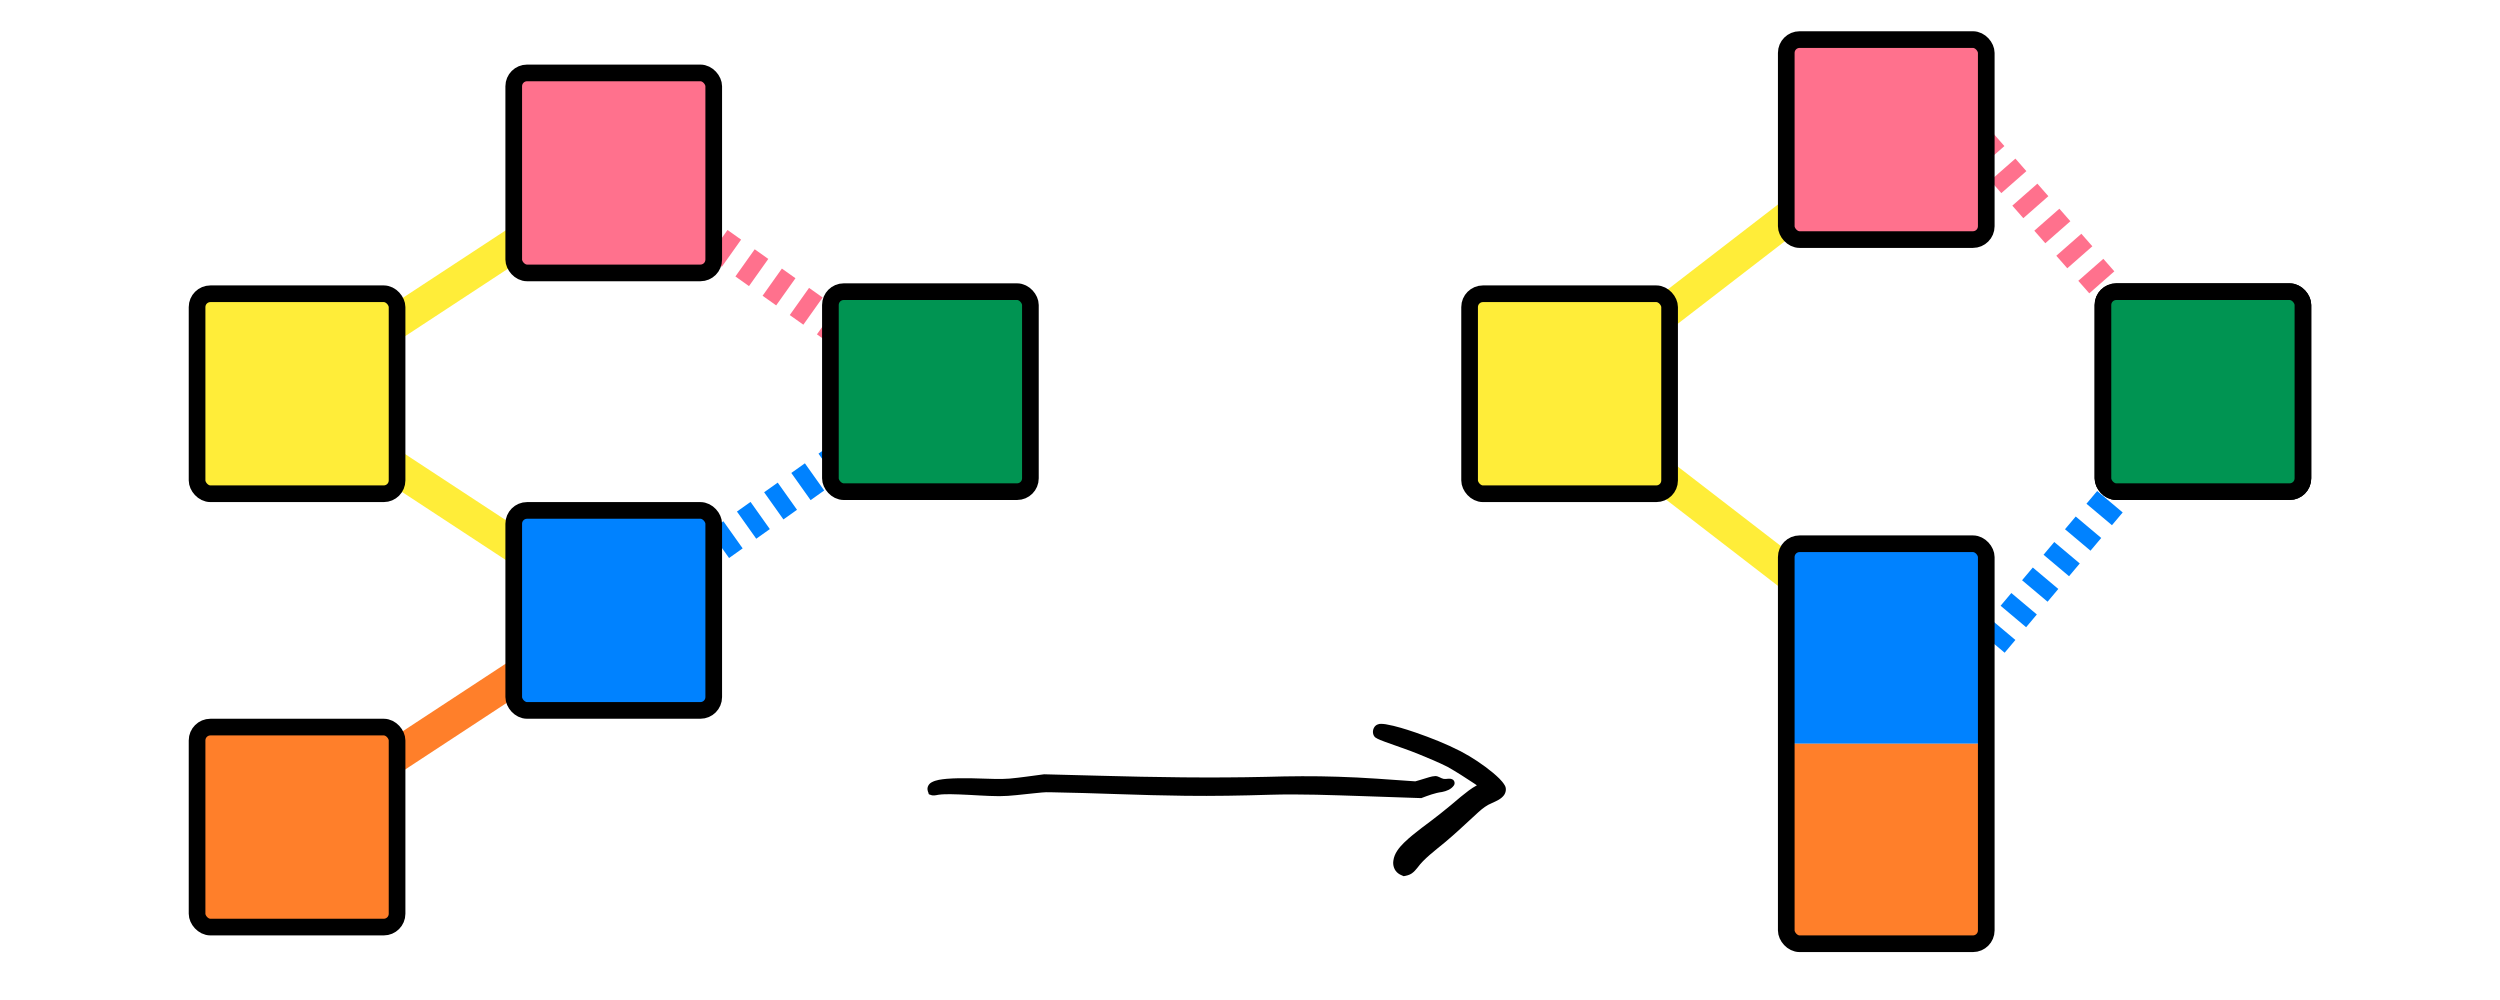<?xml version="1.0" encoding="UTF-8" standalone="no"?>
<svg
   xmlns:dc="http://purl.org/dc/elements/1.1/"
   xmlns:cc="http://creativecommons.org/ns#"
   xmlns:rdf="http://www.w3.org/1999/02/22-rdf-syntax-ns#"
   xmlns:svg="http://www.w3.org/2000/svg"
   xmlns="http://www.w3.org/2000/svg"
   xmlns:sodipodi="http://sodipodi.sourceforge.net/DTD/sodipodi-0.dtd"
   xmlns:inkscape="http://www.inkscape.org/namespaces/inkscape"
   version="1.1"
   id="svg2"
   width="1500"
   height="600"
   viewBox="0 0 1500 600"
   sodipodi:docname="definition-code-splitting-b-02.svg"
   inkscape:version="1.0.2 (1.0.2+r75+1)">
  <defs
     id="defs6" />
  <sodipodi:namedview
     pagecolor="#ffffff"
     bordercolor="#666666"
     borderopacity="1"
     objecttolerance="10"
     gridtolerance="10"
     guidetolerance="10"
     inkscape:pageopacity="0"
     inkscape:pageshadow="2"
     inkscape:window-width="2560"
     inkscape:window-height="1406"
     id="namedview4"
     showgrid="false"
     inkscape:zoom="1.0244467"
     inkscape:cx="710.55229"
     inkscape:cy="382.52547"
     inkscape:window-x="0"
     inkscape:window-y="0"
     inkscape:window-maximized="1"
     inkscape:current-layer="layer3"
     inkscape:document-rotation="0" />
  <g
     inkscape:groupmode="layer"
     inkscape:label="marks"
     id="g10">
    <rect
       style="fill:#0082ff;fill-opacity:1;stroke:none;stroke-width:10;stroke-linecap:round;stroke-linejoin:round;stroke-miterlimit:4;stroke-dasharray:none"
       id="rect1054"
       width="100"
       height="100"
       x="-100"
       y="-100" />
    <rect
       style="fill:#0082ff;fill-opacity:1;stroke:none;stroke-width:10;stroke-linecap:round;stroke-linejoin:round;stroke-miterlimit:4;stroke-dasharray:none"
       id="rect1056"
       width="100"
       height="100"
       x="1500"
       y="-100" />
    <rect
       style="fill:#0082ff;fill-opacity:1;stroke:none;stroke-width:10;stroke-linecap:round;stroke-linejoin:round;stroke-miterlimit:4;stroke-dasharray:none"
       id="rect1058"
       width="100"
       height="100"
       x="1500"
       y="600" />
    <rect
       style="fill:#0082ff;fill-opacity:1;stroke:none;stroke-width:10;stroke-linecap:round;stroke-linejoin:round;stroke-miterlimit:4;stroke-dasharray:none"
       id="rect1060"
       width="100"
       height="100"
       x="-100"
       y="600" />
  </g>
  <g
     inkscape:groupmode="layer"
     id="layer2"
     inkscape:label="Layer 1" />
  <g
     inkscape:groupmode="layer"
     id="layer3"
     inkscape:label="Layer 2"
     style="display:inline">
    <path
       id="path923-7"
       style="fill:#000000;stroke-width:1"
       d="m 828.91,434.304 c -1.779,-0.15 -3.647,0.678 -4.492,2.297 -1.034,1.802 -0.88,4.405 0.71,5.832 1.873,1.295 4.101,1.936 6.194,2.784 6.615,2.472 13.366,4.571 19.895,7.274 5.809,2.375 11.621,4.768 17.236,7.577 5.484,3.09 10.774,6.516 16.021,9.99 0.555,0.372 1.107,0.75 1.653,1.134 -3.48,1.84 -6.524,4.38 -9.587,6.825 -4.098,3.449 -8.164,6.937 -12.39,10.231 -7.213,5.828 -15.059,10.897 -21.734,17.371 -2.963,2.934 -5.831,6.416 -6.386,10.693 -0.491,2.833 0.512,5.957 2.87,7.692 0.971,0.793 2.184,1.162 3.293,1.71 1.699,-0.289 3.46,-0.687 4.897,-1.688 2.766,-1.947 4.319,-5.068 6.748,-7.363 5.343,-5.397 11.635,-9.716 17.248,-14.813 5.475,-4.753 10.672,-9.808 16.06,-14.656 2.4,-2.163 5.007,-4.164 8.035,-5.363 2.608,-1.197 5.472,-2.354 7.224,-4.746 1.198,-1.69 1.564,-4.101 0.428,-5.92 -1.76,-2.946 -4.417,-5.21 -6.98,-7.435 -6.036,-4.992 -12.603,-9.347 -19.529,-13.004 -8.632,-4.421 -17.678,-7.98 -26.829,-11.169 -5.906,-1.983 -11.858,-3.943 -18.011,-5.005 -0.854,-0.117 -1.71,-0.23 -2.572,-0.247 z m 32.175,31.342 c -2.406,0.107 -4.662,1.076 -6.964,1.697 -1.648,0.476 -3.285,1.048 -4.94,1.464 -15.484,-1.064 -30.959,-2.324 -46.478,-2.767 -14.29,-0.478 -28.592,-0.361 -42.882,0.07 -33.329,0.763 -66.702,0.253 -100.055,-0.671 -11.101,-0.284 -22.204,-0.611 -33.303,-0.869 -6.918,0.872 -13.811,1.963 -20.757,2.591 -2.95,0.231 -5.978,0.274 -8.849,0.197 -9.587,-0.24 -19.198,-0.811 -28.777,-0.077 -3.129,0.325 -6.41,0.599 -9.206,2.168 -1.607,0.89 -2.671,2.744 -2.327,4.594 0.056,0.677 0.382,1.308 0.632,1.903 -0.286,0.794 0.719,0.714 1.204,0.986 1.514,0.66 3.155,0.196 4.695,-0.074 2.423,-0.341 4.892,-0.34 7.255,-0.334 1.63,0.019 3.475,0.085 5.188,0.138 8.04,0.286 16.065,1 24.113,1.041 6.861,-0.013 13.656,-1.086 20.475,-1.705 3.36,-0.306 6.718,-0.807 10.101,-0.646 27.033,0.447 54.042,1.85 81.079,2.127 16.835,0.214 33.671,-0.102 50.499,-0.618 18.623,-0.562 37.307,0.221 55.978,0.815 11.667,0.398 23.335,0.796 35.002,1.194 4.05,-1.523 8.127,-3.119 12.447,-3.673 2.667,-0.533 5.503,-1.589 7.099,-3.92 0.891,-1.233 0.392,-3.182 -1.063,-3.725 -1.634,-0.764 -3.431,0.07 -5.122,-0.228 -1.752,-0.372 -3.173,-1.77 -5.045,-1.678 z" />
    <g
       id="g1095"
       transform="translate(35.874)">
      <g
         id="g1034"
         transform="translate(-40,-55.491)">
        <path
           style="fill:#000000;fill-opacity:0;stroke:#ffed39;stroke-width:20;stroke-linecap:round;stroke-linejoin:round;stroke-miterlimit:4;stroke-dasharray:none;stroke-opacity:1"
           d="M 374.464,423.421 176.834,293.741"
           id="path872"
           sodipodi:nodetypes="cc" />
        <path
           style="fill:#ffed39;fill-opacity:1;stroke:#ff7f2a;stroke-width:20;stroke-linecap:round;stroke-linejoin:round;stroke-miterlimit:4;stroke-dasharray:none;stroke-opacity:1"
           d="M 176.834,551.421 374.464,421.741"
           id="path1020"
           sodipodi:nodetypes="cc" />
        <path
           style="fill:#000000;fill-opacity:0;stroke:#0082ff;stroke-width:20;stroke-linecap:butt;stroke-linejoin:round;stroke-miterlimit:4;stroke-dasharray:10, 10;stroke-dashoffset:0;stroke-opacity:1"
           d="M 558.08,295.316 369.618,429.132"
           id="path870-6"
           sodipodi:nodetypes="cc" />
        <path
           style="fill:#ff718d;fill-opacity:1;stroke:#ff718d;stroke-width:20;stroke-linecap:butt;stroke-linejoin:round;stroke-miterlimit:4;stroke-dasharray:10, 10;stroke-dashoffset:0;stroke-opacity:1"
           d="m 369.618,155.316 188.461,133.816"
           id="path868-0"
           sodipodi:nodetypes="cc" />
        <path
           style="fill:#ffed39;fill-opacity:1;stroke:#ffed39;stroke-width:20;stroke-linecap:round;stroke-linejoin:round;stroke-miterlimit:4;stroke-dasharray:none;stroke-opacity:1"
           d="M 176.834,291.421 374.464,161.741"
           id="path1022"
           sodipodi:nodetypes="cc" />
        <rect
           style="fill:#ff718d;fill-opacity:1;stroke:#000000;stroke-width:10;stroke-linecap:round;stroke-linejoin:round;stroke-miterlimit:4;stroke-dasharray:none"
           id="rect901-6"
           width="120"
           height="120"
           x="312.367"
           y="99.241"
           ry="8" />
        <rect
           style="fill:#0082ff;fill-opacity:1;stroke:#000000;stroke-width:10;stroke-linecap:round;stroke-linejoin:round;stroke-miterlimit:4;stroke-dasharray:none"
           id="rect905-2"
           width="120"
           height="120"
           x="312.367"
           y="361.741"
           ry="8" />
        <rect
           style="fill:#ffed39;fill-opacity:1;stroke:#000000;stroke-width:10;stroke-linecap:round;stroke-linejoin:round;stroke-miterlimit:4;stroke-dasharray:none"
           id="rect907"
           width="120"
           height="120"
           x="-242.367"
           y="-351.741"
           ry="8"
           transform="scale(-1)" />
        <rect
           style="fill:#009452;fill-opacity:1;stroke:#000000;stroke-width:10;stroke-linecap:round;stroke-linejoin:round;stroke-miterlimit:4;stroke-dasharray:none"
           id="rect860-6"
           width="120"
           height="120"
           x="502.367"
           y="230.491"
           ry="8" />
        <rect
           style="fill:#ff7f2a;fill-opacity:1;stroke:#000000;stroke-width:10;stroke-linecap:round;stroke-linejoin:round;stroke-miterlimit:4;stroke-dasharray:none"
           id="rect962"
           width="120"
           height="120"
           x="-242.367"
           y="-611.741"
           ry="8"
           transform="scale(-1)" />
      </g>
    </g>
    <path
       style="fill:#000000;fill-opacity:0;stroke:#ffed39;stroke-width:20;stroke-linecap:round;stroke-linejoin:round;stroke-miterlimit:4;stroke-dasharray:none;stroke-opacity:1"
       d="M 1130.77,388.243 936.226,238.25"
       id="path1036"
       sodipodi:nodetypes="cc" />
    <path
       style="fill:#ffed39;fill-opacity:1;stroke:#ffed39;stroke-width:20;stroke-linecap:round;stroke-linejoin:round;stroke-miterlimit:4;stroke-dasharray:none;stroke-opacity:1"
       d="M 936.226,235.93 1131.467,85.447"
       id="path1044"
       sodipodi:nodetypes="cc" />
    <rect
       style="fill:#ffed39;fill-opacity:1;stroke:#000000;stroke-width:10;stroke-linecap:round;stroke-linejoin:round;stroke-miterlimit:4;stroke-dasharray:none"
       id="rect1050"
       width="120"
       height="120"
       x="-1001.759"
       y="-296.25"
       ry="8"
       transform="scale(-1)" />
    <rect
       style="fill:#009452;fill-opacity:1;stroke:#000000;stroke-width:10;stroke-linecap:round;stroke-linejoin:round;stroke-miterlimit:4;stroke-dasharray:none"
       id="rect1052"
       width="120"
       height="120"
       x="1261.759"
       y="175"
       ry="8" />
    <path
       style="display:inline;fill:#000000;fill-opacity:0;stroke:#0082ff;stroke-width:20;stroke-linecap:butt;stroke-linejoin:round;stroke-miterlimit:4;stroke-dasharray:10, 10;stroke-dashoffset:0;stroke-opacity:1"
       d="M 1317.472,239.825 1191.536,389.477"
       id="path1040-3"
       sodipodi:nodetypes="cc" />
    <g
       id="g125"
       transform="translate(-3.3106964e-5,20)"
       style="display:inline">
      <g
         id="g68"
         transform="translate(-39.573)">
        <rect
           style="fill:#0082ff;fill-opacity:1;stroke:#000000;stroke-width:0;stroke-linecap:round;stroke-linejoin:round;stroke-miterlimit:4;stroke-dasharray:none"
           id="rect909-6"
           width="120"
           height="120"
           x="1111.332"
           y="306.25" />
        <rect
           style="fill:#ff7f2a;fill-opacity:1;stroke:#000000;stroke-width:0;stroke-linecap:round;stroke-linejoin:round;stroke-miterlimit:4;stroke-dasharray:none"
           id="rect911-7"
           width="120"
           height="120"
           x="1111.332"
           y="426.25" />
        <rect
           style="fill:none;fill-opacity:1;stroke:#000000;stroke-width:10;stroke-linecap:round;stroke-linejoin:round;stroke-miterlimit:4;stroke-dasharray:none"
           id="rect917-3-5"
           width="120"
           height="240"
           x="1111.332"
           y="306.25"
           ry="8" />
      </g>
    </g>
    <path
       style="display:inline;fill:#ff718d;fill-opacity:1;stroke:#ff718d;stroke-width:20;stroke-linecap:butt;stroke-linejoin:round;stroke-miterlimit:4;stroke-dasharray:10, 10;stroke-dashoffset:0;stroke-opacity:1"
       d="M 1188.522,86.728 1317.472,233.641"
       id="path1042-3"
       sodipodi:nodetypes="cc" />
    <rect
       style="fill:#ff718d;fill-opacity:1;stroke:#000000;stroke-width:10;stroke-linecap:round;stroke-linejoin:round;stroke-miterlimit:4;stroke-dasharray:none"
       id="rect1046"
       width="120"
       height="120"
       x="1071.759"
       y="23.75"
       ry="8" />
    <rect
       style="display:inline;fill:#009452;fill-opacity:1;stroke:#000000;stroke-width:10;stroke-linecap:round;stroke-linejoin:round;stroke-miterlimit:4;stroke-dasharray:none"
       id="rect1052-5"
       width="120"
       height="120"
       x="1261.759"
       y="175"
       ry="8" />
  </g>
</svg>
